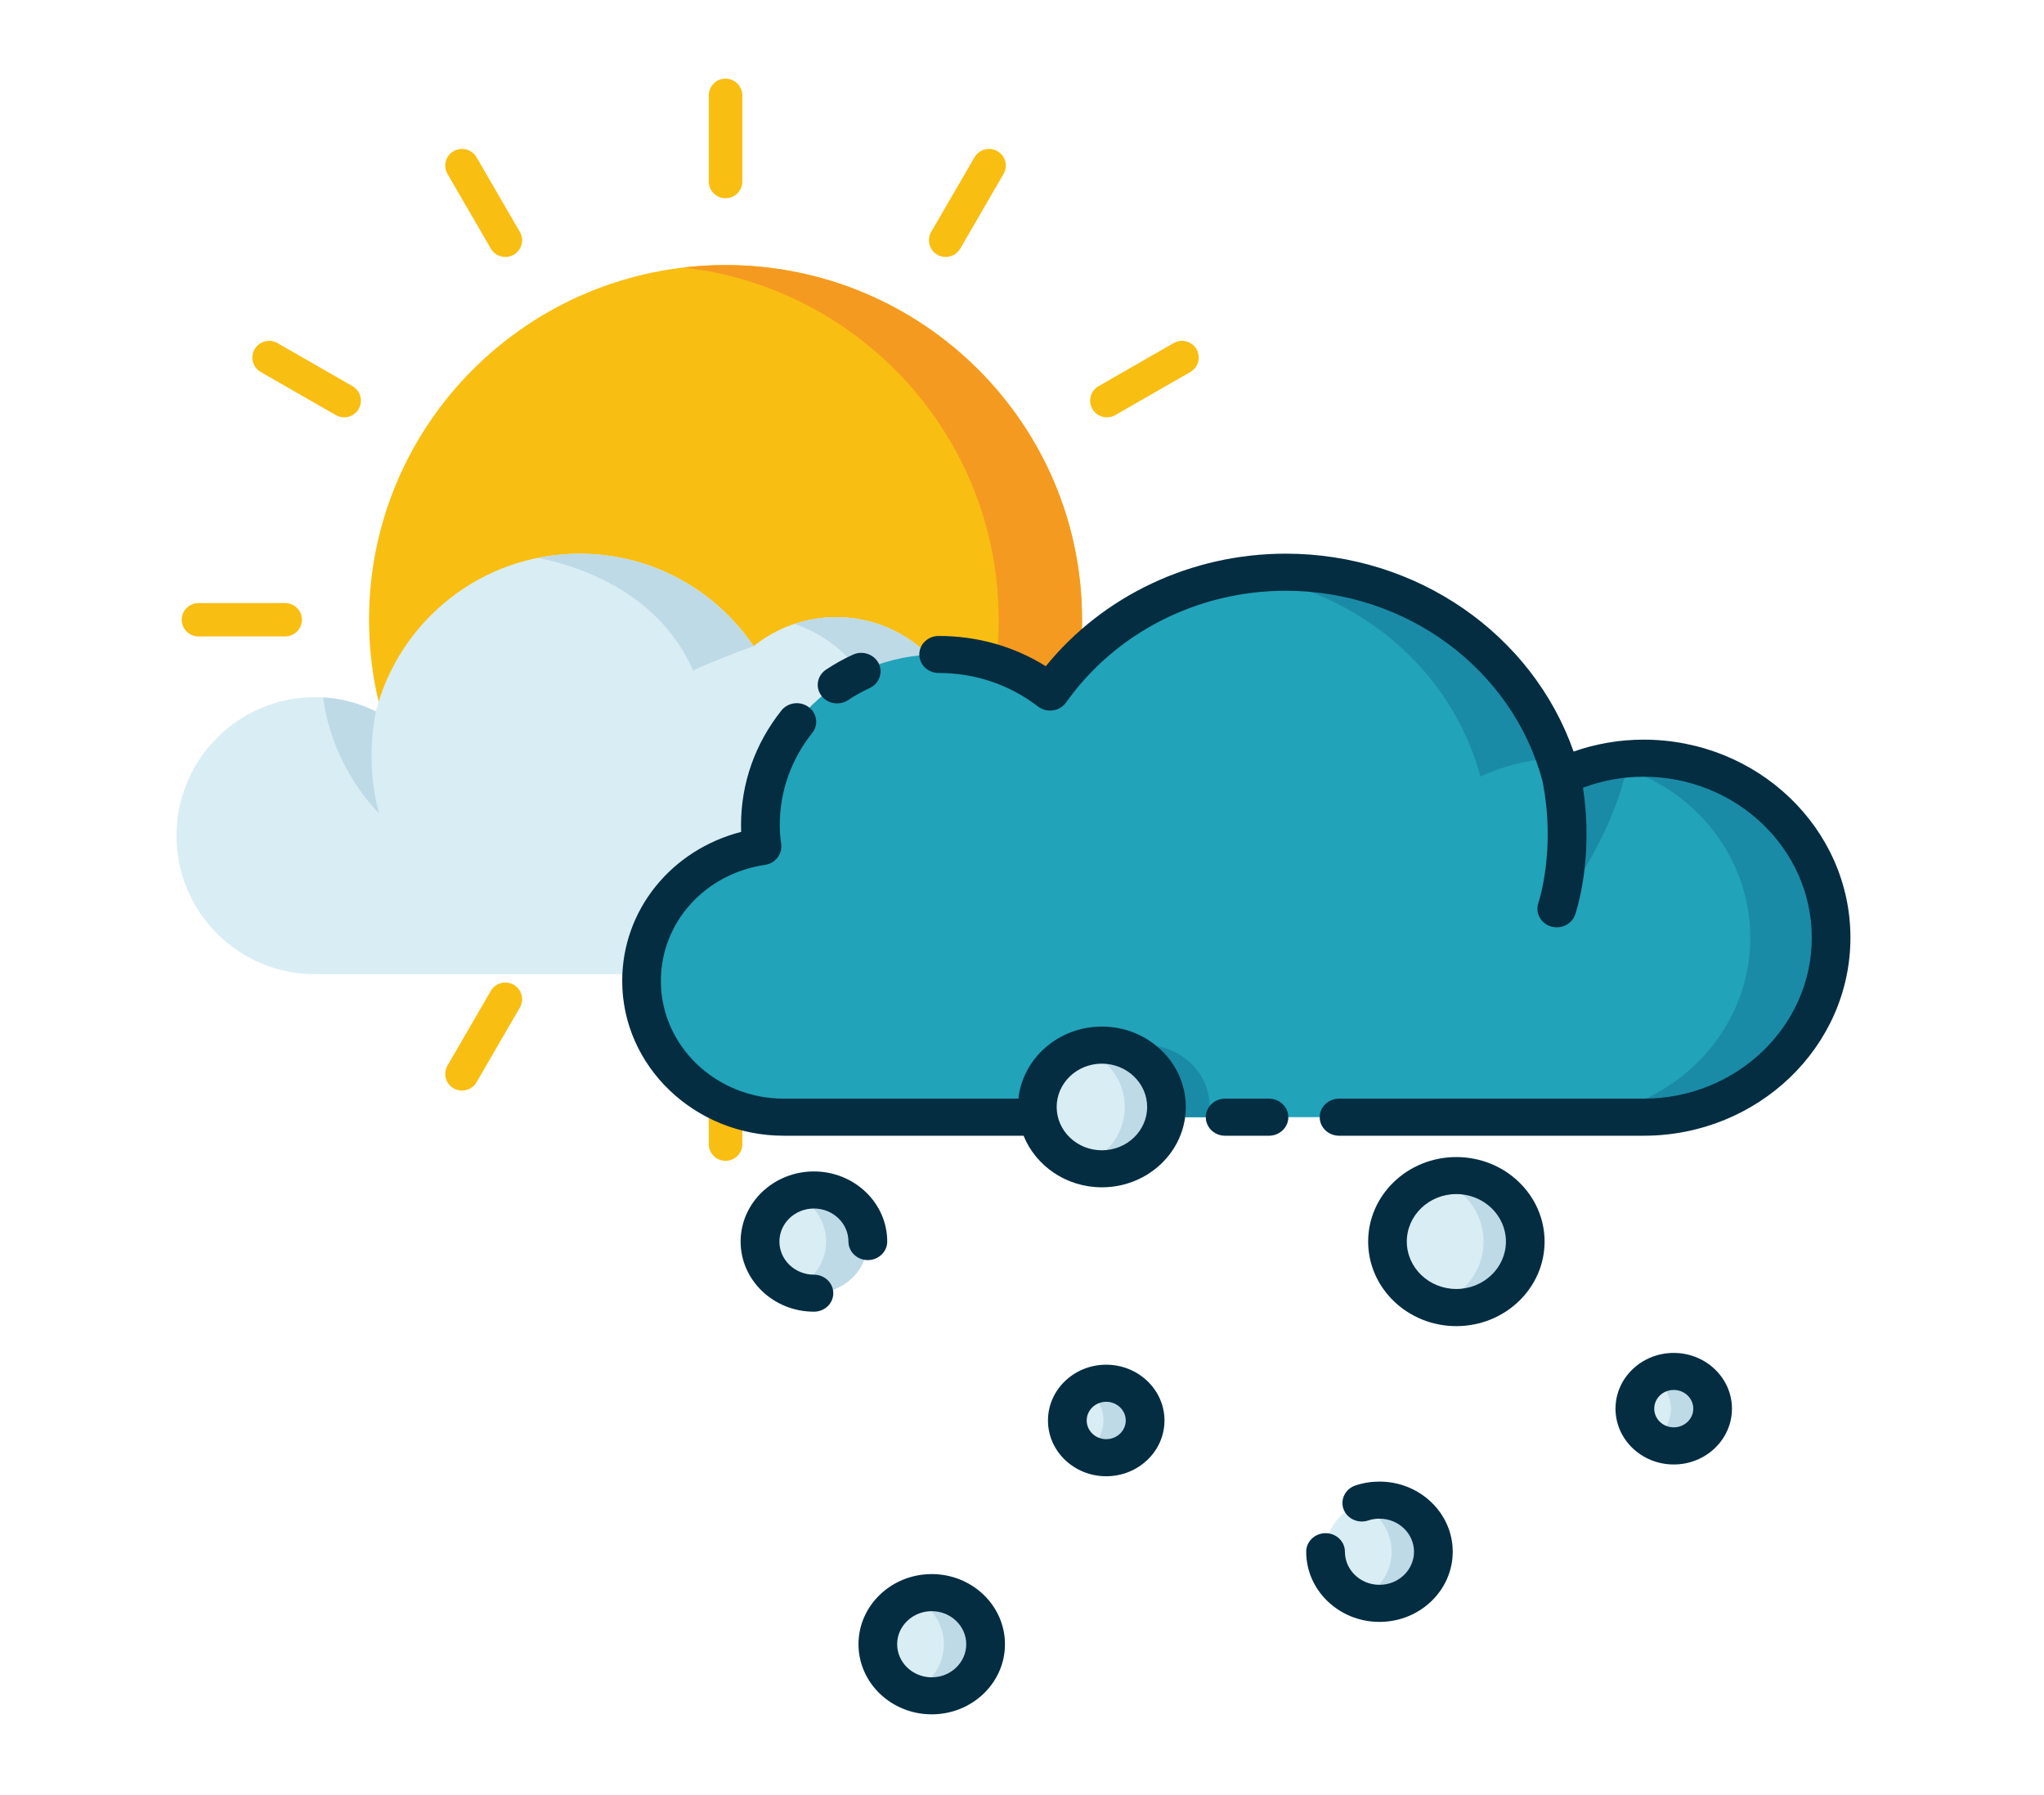 
<svg width="100%" height="100%" viewBox="0 0 872 766" version="1.1" xmlns="http://www.w3.org/2000/svg" xmlns:xlink="http://www.w3.org/1999/xlink" xml:space="preserve" xmlns:serif="http://www.serif.com/" style="fill-rule:evenodd;clip-rule:evenodd;stroke-linejoin:round;stroke-miterlimit:2;">
    <g transform="matrix(1,0,0,1,-9772.43,-2789.36)">
        <g id="_20" serif:id="20" transform="matrix(0.714,0,0,0.683,6851.46,2658.78)">
            <rect x="4089.49" y="191.094" width="1220.26" height="1120.61" style="fill:none;"/>
            <g transform="matrix(0.644,0,0,0.641,1497.95,96.734)">
                <g transform="matrix(54.548,0,0,57.019,2869.08,223.998)">
                    <path d="M33.558,3.187C30.21,3.187 27.495,5.901 27.495,9.25C27.495,12.599 30.21,15.313 33.558,15.313C36.907,15.313 39.622,12.599 39.622,9.25C39.622,5.901 36.907,3.187 33.558,3.187Z" style="fill:rgb(249,190,18);fill-rule:nonzero;"/>
                </g>
                <g transform="matrix(54.548,0,0,57.019,2869.08,223.998)">
                    <path d="M33.558,3.187C33.319,3.187 33.082,3.202 32.85,3.229C35.865,3.58 38.204,6.141 38.204,9.25C38.204,12.359 35.865,14.919 32.85,15.27C33.082,15.298 33.319,15.313 33.558,15.313C36.907,15.313 39.622,12.599 39.622,9.25C39.622,5.901 36.907,3.187 33.558,3.187Z" style="fill:rgb(245,154,32);fill-rule:nonzero;"/>
                </g>
                <g transform="matrix(54.548,0,0,57.019,2869.08,223.998)">
                    <path d="M29.989,12.246C29.903,12.246 29.817,12.207 29.761,12.133C29.712,12.068 29.664,12.001 29.617,11.934C29.529,11.804 29.562,11.626 29.693,11.537C29.823,11.448 30,11.482 30.089,11.612C30.13,11.672 30.172,11.73 30.216,11.788C30.311,11.913 30.286,12.092 30.161,12.187C30.109,12.227 30.049,12.246 29.989,12.246Z" style="fill:rgb(245,154,32);fill-rule:nonzero;"/>
                </g>
                <g transform="matrix(54.548,0,0,57.019,2869.08,223.998)">
                    <path d="M29.408,11.229C29.295,11.229 29.189,11.163 29.143,11.052C28.909,10.48 28.791,9.874 28.791,9.25C28.791,9.092 28.919,8.965 29.076,8.965C29.234,8.965 29.362,9.092 29.362,9.25C29.362,9.799 29.466,10.333 29.672,10.836C29.731,10.982 29.661,11.149 29.515,11.208C29.48,11.223 29.444,11.229 29.408,11.229Z" style="fill:rgb(245,154,32);fill-rule:nonzero;"/>
                </g>
                <g transform="matrix(54.548,0,0,57.019,2869.08,223.998)">
                    <path d="M29.323,17.156L30.06,15.879C30.139,15.743 30.092,15.569 29.956,15.49C29.819,15.411 29.645,15.458 29.566,15.594L28.829,16.871C28.75,17.007 28.797,17.181 28.933,17.26C28.978,17.286 29.028,17.298 29.076,17.298C29.175,17.298 29.27,17.247 29.323,17.156ZM25.938,13.979L27.214,13.242C27.35,13.164 27.397,12.989 27.318,12.853C27.24,12.716 27.065,12.669 26.929,12.748L25.653,13.485C25.516,13.563 25.47,13.738 25.548,13.874C25.601,13.966 25.697,14.017 25.795,14.017C25.844,14.017 25.893,14.005 25.938,13.979ZM41.569,13.874C41.647,13.738 41.6,13.563 41.464,13.485L40.188,12.748C40.052,12.669 39.877,12.716 39.798,12.853C39.72,12.989 39.766,13.164 39.903,13.242L41.179,13.979C41.224,14.005 41.273,14.017 41.321,14.017C41.42,14.017 41.515,13.966 41.569,13.874ZM38.183,17.26C38.319,17.181 38.366,17.007 38.287,16.871L37.551,15.594C37.472,15.458 37.297,15.411 37.161,15.49C37.025,15.569 36.978,15.743 37.056,15.879L37.793,17.156C37.846,17.247 37.942,17.298 38.041,17.298C38.089,17.298 38.138,17.286 38.183,17.26ZM26.353,9.25C26.353,9.092 26.225,8.965 26.068,8.965L24.594,8.965C24.437,8.965 24.309,9.092 24.309,9.25C24.309,9.407 24.437,9.535 24.594,9.535L26.068,9.535C26.225,9.535 26.353,9.407 26.353,9.25ZM42.807,9.25C42.807,9.092 42.68,8.965 42.522,8.965L41.049,8.965C40.891,8.965 40.764,9.092 40.764,9.25C40.764,9.407 40.891,9.535 41.049,9.535L42.522,9.535C42.68,9.535 42.807,9.407 42.807,9.25ZM33.844,18.214L33.844,16.741C33.844,16.583 33.716,16.455 33.558,16.455C33.401,16.455 33.273,16.583 33.273,16.741L33.273,18.214C33.273,18.372 33.401,18.499 33.558,18.499C33.716,18.499 33.844,18.372 33.844,18.214ZM37.551,2.905L38.287,1.629C38.366,1.493 38.319,1.318 38.183,1.24C38.047,1.161 37.872,1.208 37.793,1.344L37.056,2.62C36.978,2.756 37.025,2.931 37.161,3.01C37.206,3.036 37.255,3.048 37.304,3.048C37.402,3.048 37.498,2.997 37.551,2.905ZM40.188,5.751L41.464,5.015C41.6,4.936 41.647,4.762 41.569,4.625C41.49,4.489 41.315,4.442 41.179,4.521L39.903,5.257C39.766,5.336 39.72,5.511 39.798,5.647C39.851,5.739 39.947,5.79 40.046,5.79C40.094,5.79 40.143,5.777 40.188,5.751ZM27.318,5.647C27.397,5.511 27.35,5.336 27.214,5.257L25.938,4.521C25.802,4.442 25.627,4.489 25.548,4.625C25.47,4.762 25.516,4.936 25.653,5.015L26.929,5.751C26.973,5.777 27.023,5.79 27.071,5.79C27.17,5.79 27.265,5.739 27.318,5.647ZM29.956,3.01C30.092,2.931 30.139,2.756 30.06,2.62L29.323,1.344C29.244,1.208 29.07,1.161 28.933,1.24C28.797,1.318 28.75,1.493 28.829,1.629L29.566,2.905C29.619,2.997 29.715,3.048 29.813,3.048C29.862,3.048 29.911,3.036 29.956,3.01ZM33.558,2.044C33.401,2.044 33.273,1.917 33.273,1.759L33.273,0.286C33.273,0.128 33.401,0 33.558,0C33.716,0 33.844,0.128 33.844,0.286L33.844,1.759C33.844,1.917 33.716,2.044 33.558,2.044Z" style="fill:rgb(249,190,18);fill-rule:nonzero;"/>
                </g>
            </g>
            <g transform="matrix(0.549,0,0,0.549,1806.73,197.517)">
                <g transform="matrix(54.548,0,0,57.019,4316.53,-1044.96)">
                    <path d="M16.432,33.4C16.446,33.292 16.455,33.182 16.455,33.07C16.455,31.619 15.278,30.441 13.826,30.441C13.204,30.441 12.633,30.659 12.182,31.02C11.428,29.907 10.155,29.175 8.709,29.175C6.753,29.175 5.11,30.513 4.644,32.323C4.277,32.143 3.866,32.039 3.43,32.039C1.903,32.039 0.666,33.277 0.666,34.804C0.666,36.331 1.903,37.568 3.43,37.568L16.11,37.568C17.268,37.568 18.208,36.628 18.208,35.47C18.208,34.421 17.437,33.556 16.432,33.4Z" style="fill:rgb(217,237,244);fill-rule:nonzero;"/>
                </g>
                <g transform="matrix(54.548,0,0,57.019,4316.53,-1044.96)">
                    <path d="M16.432,33.4C16.446,33.292 16.455,33.182 16.455,33.07C16.455,31.619 15.278,30.441 13.826,30.441C13.536,30.441 13.258,30.49 12.997,30.578C14.041,30.925 14.795,31.909 14.795,33.07C14.795,33.182 14.786,33.292 14.772,33.4C15.777,33.556 16.548,34.421 16.548,35.47C16.548,36.628 15.608,37.568 14.45,37.568L16.11,37.568C17.268,37.568 18.208,36.628 18.208,35.47C18.208,34.421 17.437,33.556 16.432,33.4Z" style="fill:rgb(190,218,230);fill-rule:nonzero;"/>
                </g>
                <g transform="matrix(54.548,0,0,57.019,4316.53,-1044.96)">
                    <path d="M10.973,31.505C11.314,31.347 11.895,31.12 12.182,31.02C12.039,30.805 11.807,30.544 11.742,30.477C10.979,29.676 9.903,29.175 8.709,29.175C8.426,29.175 8.151,29.206 7.884,29.259C8.978,29.48 10.353,30.099 10.973,31.505Z" style="fill:rgb(190,218,230);fill-rule:nonzero;"/>
                </g>
                <g transform="matrix(54.548,0,0,57.019,4316.53,-1044.96)">
                    <path d="M3.593,32.044C3.774,33.477 4.711,34.359 4.711,34.359C4.711,34.359 4.417,33.482 4.644,32.323C4.323,32.165 3.969,32.066 3.593,32.044Z" style="fill:rgb(190,218,230);fill-rule:nonzero;"/>
                </g>
            </g>
            <g transform="matrix(0.711,0,0,0.681,1488.29,387.959)">
                <g transform="matrix(57.091,0,0,59.678,24.831,-2684.8)">
                    <path d="M74.9,53.161C74.886,53.053 74.877,52.943 74.877,52.832C74.877,51.382 76.052,50.207 77.501,50.207C78.122,50.207 78.693,50.424 79.142,50.785C79.895,49.674 81.166,48.943 82.61,48.943C84.562,48.943 86.202,50.278 86.666,52.085C87.033,51.906 87.443,51.802 87.878,51.802C89.402,51.802 90.637,53.038 90.637,54.561C90.637,56.085 89.402,57.321 87.878,57.321L75.222,57.321C74.066,57.321 73.127,56.383 73.127,55.227C73.127,54.18 73.897,53.316 74.9,53.161Z" style="fill:rgb(33,163,185);fill-rule:nonzero;"/>
                </g>
                <g transform="matrix(57.091,0,0,59.678,24.831,-2684.8)">
                    <path d="M81.491,57.164C81.491,56.639 81.065,56.213 80.539,56.213C80.015,56.213 79.589,56.639 79.589,57.164C79.589,57.217 79.595,57.269 79.603,57.321L81.476,57.321C81.485,57.269 81.491,57.217 81.491,57.164Z" style="fill:rgb(26,139,166);fill-rule:nonzero;"/>
                </g>
                <g transform="matrix(57.091,0,0,59.678,24.831,-2684.8)">
                    <path d="M85.476,52.085C85.813,51.92 86.186,51.821 86.581,51.805C86.027,50.143 84.458,48.943 82.61,48.943C82.405,48.943 82.204,48.959 82.008,48.988C83.695,49.226 85.059,50.464 85.476,52.085Z" style="fill:rgb(26,139,166);fill-rule:nonzero;"/>
                </g>
                <g transform="matrix(57.091,0,0,59.678,24.831,-2684.8)">
                    <path d="M87.878,51.802C87.674,51.802 87.476,51.826 87.285,51.869C88.522,52.141 89.448,53.243 89.448,54.561C89.448,56.085 88.212,57.321 86.688,57.321L87.878,57.321C89.402,57.321 90.637,56.085 90.637,54.561C90.637,53.038 89.402,51.802 87.878,51.802Z" style="fill:rgb(26,139,166);fill-rule:nonzero;"/>
                </g>
                <g transform="matrix(57.091,0,0,59.678,24.831,-2684.8)">
                    <path d="M86.6,54.118C86.6,54.118 87.403,53.133 87.665,51.811C87.309,51.839 86.972,51.936 86.666,52.085C86.893,53.242 86.6,54.118 86.6,54.118Z" style="fill:rgb(26,139,166);fill-rule:nonzero;"/>
                </g>
                <g transform="matrix(57.091,0,0,59.678,24.831,-2684.8)">
                    <path d="M88.321,61.23C88.005,61.23 87.748,61.486 87.748,61.802C87.748,62.119 88.005,62.374 88.321,62.374C88.637,62.374 88.894,62.119 88.894,61.802C88.894,61.486 88.637,61.23 88.321,61.23ZM79.967,61.411C79.651,61.411 79.395,61.667 79.395,61.984C79.395,62.299 79.651,62.556 79.967,62.556C80.284,62.556 80.539,62.299 80.539,61.984C80.539,61.667 80.284,61.411 79.967,61.411ZM79.904,56.213C79.378,56.213 78.953,56.639 78.953,57.164C78.953,57.688 79.378,58.114 79.904,58.114C80.429,58.114 80.854,57.688 80.854,57.164C80.854,56.639 80.429,56.213 79.904,56.213ZM85.121,58.219C84.561,58.219 84.107,58.673 84.107,59.233C84.107,59.793 84.561,60.248 85.121,60.248C85.682,60.248 86.136,59.793 86.136,59.233C86.136,58.673 85.682,58.219 85.121,58.219ZM83.99,63.208C83.551,63.208 83.197,63.563 83.197,64.001C83.197,64.44 83.551,64.794 83.99,64.794C84.428,64.794 84.783,64.44 84.783,64.001C84.783,63.563 84.428,63.208 83.99,63.208ZM77.399,64.629C76.96,64.629 76.605,64.985 76.605,65.423C76.605,65.861 76.96,66.216 77.399,66.216C77.836,66.216 78.192,65.861 78.192,65.423C78.192,64.985 77.836,64.629 77.399,64.629ZM76.458,59.233C76.458,59.671 76.103,60.027 75.665,60.027C75.227,60.027 74.871,59.671 74.871,59.233C74.871,58.795 75.227,58.44 75.665,58.44C76.103,58.44 76.458,58.795 76.458,59.233Z" style="fill:rgb(217,237,244);fill-rule:nonzero;"/>
                </g>
                <g transform="matrix(57.091,0,0,59.678,24.831,-2684.8)">
                    <path d="M79.967,61.411C79.854,61.411 79.749,61.445 79.661,61.501C79.82,61.603 79.926,61.781 79.926,61.984C79.926,62.187 79.82,62.364 79.661,62.465C79.749,62.522 79.854,62.556 79.967,62.556C80.284,62.556 80.539,62.299 80.539,61.984C80.539,61.667 80.284,61.411 79.967,61.411Z" style="fill:rgb(190,218,230);fill-rule:nonzero;"/>
                </g>
                <g transform="matrix(57.091,0,0,59.678,24.831,-2684.8)">
                    <path d="M76.458,59.233C76.458,58.795 76.103,58.44 75.665,58.44C75.556,58.44 75.453,58.462 75.358,58.501C75.644,58.622 75.845,58.904 75.845,59.233C75.845,59.562 75.644,59.845 75.358,59.964C75.453,60.004 75.556,60.027 75.665,60.027C76.103,60.027 76.458,59.671 76.458,59.233Z" style="fill:rgb(190,218,230);fill-rule:nonzero;"/>
                </g>
                <g transform="matrix(57.091,0,0,59.678,24.831,-2684.8)">
                    <path d="M77.399,64.629C77.289,64.629 77.186,64.652 77.092,64.692C77.377,64.811 77.578,65.094 77.578,65.423C77.578,65.752 77.377,66.035 77.092,66.155C77.186,66.195 77.289,66.216 77.399,66.216C77.836,66.216 78.192,65.861 78.192,65.423C78.192,64.985 77.836,64.629 77.399,64.629Z" style="fill:rgb(190,218,230);fill-rule:nonzero;"/>
                </g>
                <g transform="matrix(57.091,0,0,59.678,24.831,-2684.8)">
                    <path d="M79.904,56.213C79.796,56.213 79.693,56.232 79.597,56.265C79.971,56.393 80.241,56.746 80.241,57.164C80.241,57.581 79.971,57.935 79.597,58.062C79.693,58.096 79.796,58.114 79.904,58.114C80.429,58.114 80.854,57.688 80.854,57.164C80.854,56.639 80.429,56.213 79.904,56.213Z" style="fill:rgb(190,218,230);fill-rule:nonzero;"/>
                </g>
                <g transform="matrix(57.091,0,0,59.678,24.831,-2684.8)">
                    <path d="M83.99,63.208C83.881,63.208 83.778,63.23 83.683,63.27C83.969,63.39 84.169,63.672 84.169,64.001C84.169,64.331 83.969,64.613 83.683,64.733C83.778,64.773 83.881,64.794 83.99,64.794C84.428,64.794 84.783,64.44 84.783,64.001C84.783,63.563 84.428,63.208 83.99,63.208Z" style="fill:rgb(190,218,230);fill-rule:nonzero;"/>
                </g>
                <g transform="matrix(57.091,0,0,59.678,24.831,-2684.8)">
                    <path d="M88.321,61.23C88.208,61.23 88.103,61.263 88.014,61.32C88.173,61.421 88.28,61.599 88.28,61.802C88.28,62.005 88.173,62.182 88.014,62.284C88.103,62.34 88.208,62.374 88.321,62.374C88.637,62.374 88.894,62.119 88.894,61.802C88.894,61.486 88.637,61.23 88.321,61.23Z" style="fill:rgb(190,218,230);fill-rule:nonzero;"/>
                </g>
                <g transform="matrix(57.091,0,0,59.678,24.831,-2684.8)">
                    <path d="M85.121,58.219C85.014,58.219 84.911,58.236 84.815,58.266C85.225,58.396 85.522,58.78 85.522,59.233C85.522,59.686 85.225,60.07 84.815,60.2C84.911,60.231 85.014,60.248 85.121,60.248C85.682,60.248 86.136,59.793 86.136,59.233C86.136,58.673 85.682,58.219 85.121,58.219Z" style="fill:rgb(190,218,230);fill-rule:nonzero;"/>
                </g>
                <g transform="matrix(57.091,0,0,59.678,24.831,-2684.8)">
                    <path d="M88.321,61.514C88.162,61.514 88.034,61.643 88.034,61.802C88.034,61.96 88.162,62.089 88.321,62.089C88.48,62.089 88.609,61.96 88.609,61.802C88.609,61.643 88.48,61.514 88.321,61.514ZM88.321,60.945C88.794,60.945 89.178,61.33 89.178,61.802C89.178,62.275 88.794,62.66 88.321,62.66C87.848,62.66 87.464,62.275 87.464,61.802C87.464,61.33 87.848,60.945 88.321,60.945ZM79.68,61.984C79.68,62.142 79.809,62.271 79.967,62.271C80.125,62.271 80.255,62.142 80.255,61.984C80.255,61.825 80.125,61.696 79.967,61.696C79.809,61.696 79.68,61.825 79.68,61.984ZM79.11,61.984C79.11,61.511 79.494,61.126 79.967,61.126C80.44,61.126 80.825,61.511 80.825,61.984C80.825,62.457 80.44,62.841 79.967,62.841C79.494,62.841 79.11,62.457 79.11,61.984ZM79.238,57.164C79.238,57.531 79.536,57.83 79.904,57.83C80.271,57.83 80.57,57.531 80.57,57.164C80.57,56.797 80.271,56.498 79.904,56.498C79.536,56.498 79.238,56.797 79.238,57.164ZM78.751,57.606L75.222,57.606C73.911,57.606 72.843,56.539 72.843,55.227C72.843,54.137 73.565,53.212 74.594,52.935C74.593,52.899 74.592,52.865 74.592,52.832C74.592,52.188 74.798,51.579 75.187,51.068C75.283,50.943 75.461,50.92 75.586,51.015C75.711,51.11 75.736,51.289 75.64,51.414C75.328,51.824 75.162,52.314 75.162,52.832C75.162,52.92 75.168,53.013 75.183,53.125C75.202,53.278 75.096,53.418 74.944,53.442C74.056,53.58 73.412,54.33 73.412,55.227C73.412,56.225 74.224,57.036 75.222,57.036L78.675,57.036C78.739,56.415 79.266,55.928 79.904,55.928C80.585,55.928 81.139,56.482 81.139,57.164C81.139,57.845 80.585,58.399 79.904,58.399C79.378,58.399 78.93,58.069 78.751,57.606ZM85.121,59.962C85.524,59.962 85.851,59.635 85.851,59.233C85.851,58.831 85.524,58.503 85.121,58.503C84.719,58.503 84.392,58.831 84.392,59.233C84.392,59.635 84.719,59.962 85.121,59.962ZM85.121,60.533C84.405,60.533 83.823,59.95 83.823,59.233C83.823,58.517 84.405,57.934 85.121,57.934C85.838,57.934 86.42,58.517 86.42,59.233C86.42,59.95 85.838,60.533 85.121,60.533ZM83.99,64.51C83.709,64.51 83.481,64.282 83.481,64.001C83.481,63.844 83.354,63.716 83.197,63.716C83.039,63.716 82.911,63.844 82.911,64.001C82.911,64.596 83.395,65.08 83.99,65.08C84.584,65.08 85.068,64.596 85.068,64.001C85.068,63.407 84.584,62.923 83.99,62.923C83.869,62.923 83.749,62.943 83.636,62.983C83.488,63.034 83.409,63.197 83.46,63.345C83.512,63.494 83.674,63.572 83.823,63.521C83.876,63.502 83.932,63.493 83.99,63.493C84.27,63.493 84.498,63.721 84.498,64.001C84.498,64.282 84.27,64.51 83.99,64.51ZM76.89,65.423C76.89,65.704 77.119,65.932 77.399,65.932C77.679,65.932 77.907,65.704 77.907,65.423C77.907,65.143 77.679,64.915 77.399,64.915C77.119,64.915 76.89,65.143 76.89,65.423ZM76.321,65.423C76.321,64.829 76.804,64.345 77.399,64.345C77.994,64.345 78.477,64.829 78.477,65.423C78.477,66.018 77.994,66.501 77.399,66.501C76.804,66.501 76.321,66.018 76.321,65.423ZM75.665,58.725C75.946,58.725 76.173,58.953 76.173,59.233C76.173,59.39 76.301,59.518 76.458,59.518C76.616,59.518 76.744,59.39 76.744,59.233C76.744,58.638 76.259,58.155 75.665,58.155C75.071,58.155 74.586,58.638 74.586,59.233C74.586,59.828 75.071,60.311 75.665,60.311C75.823,60.311 75.95,60.184 75.95,60.027C75.95,59.87 75.823,59.742 75.665,59.742C75.384,59.742 75.157,59.513 75.157,59.233C75.157,58.953 75.384,58.725 75.665,58.725ZM82.648,57.321C82.648,57.164 82.52,57.036 82.363,57.036L81.717,57.036C81.56,57.036 81.433,57.164 81.433,57.321C81.433,57.478 81.56,57.606 81.717,57.606L82.363,57.606C82.52,57.606 82.648,57.478 82.648,57.321ZM90.922,54.561C90.922,52.883 89.557,51.517 87.878,51.517C87.524,51.517 87.178,51.579 86.847,51.7C86.239,49.894 84.541,48.658 82.61,48.658C81.223,48.658 79.924,49.3 79.078,50.388C78.609,50.082 78.069,49.923 77.501,49.923C77.344,49.923 77.216,50.05 77.216,50.207C77.216,50.365 77.344,50.492 77.501,50.492C78.037,50.492 78.543,50.67 78.963,51.007C79.026,51.057 79.106,51.079 79.184,51.067C79.263,51.055 79.332,51.011 79.377,50.945C80.107,49.87 81.315,49.228 82.61,49.228C84.389,49.228 85.942,50.429 86.388,52.148C86.593,53.206 86.331,54.019 86.329,54.027C86.28,54.176 86.36,54.337 86.509,54.388C86.659,54.437 86.82,54.357 86.869,54.208C86.881,54.172 87.148,53.36 86.985,52.256C87.271,52.144 87.571,52.087 87.878,52.087C89.243,52.087 90.353,53.197 90.353,54.561C90.353,55.926 89.243,57.036 87.878,57.036L83.395,57.036C83.238,57.036 83.11,57.164 83.11,57.321C83.11,57.478 83.238,57.606 83.395,57.606L87.878,57.606C89.557,57.606 90.922,56.24 90.922,54.561ZM76.618,50.344C76.686,50.485 76.626,50.656 76.485,50.724C76.375,50.777 76.269,50.839 76.168,50.909C76.119,50.943 76.062,50.96 76.006,50.96C75.915,50.96 75.828,50.917 75.772,50.837C75.682,50.708 75.714,50.531 75.843,50.441C75.969,50.354 76.101,50.276 76.238,50.211C76.378,50.143 76.549,50.202 76.618,50.344Z" style="fill:rgb(4,45,65);fill-rule:nonzero;"/>
                </g>
            </g>
        </g>
    </g>
</svg>
